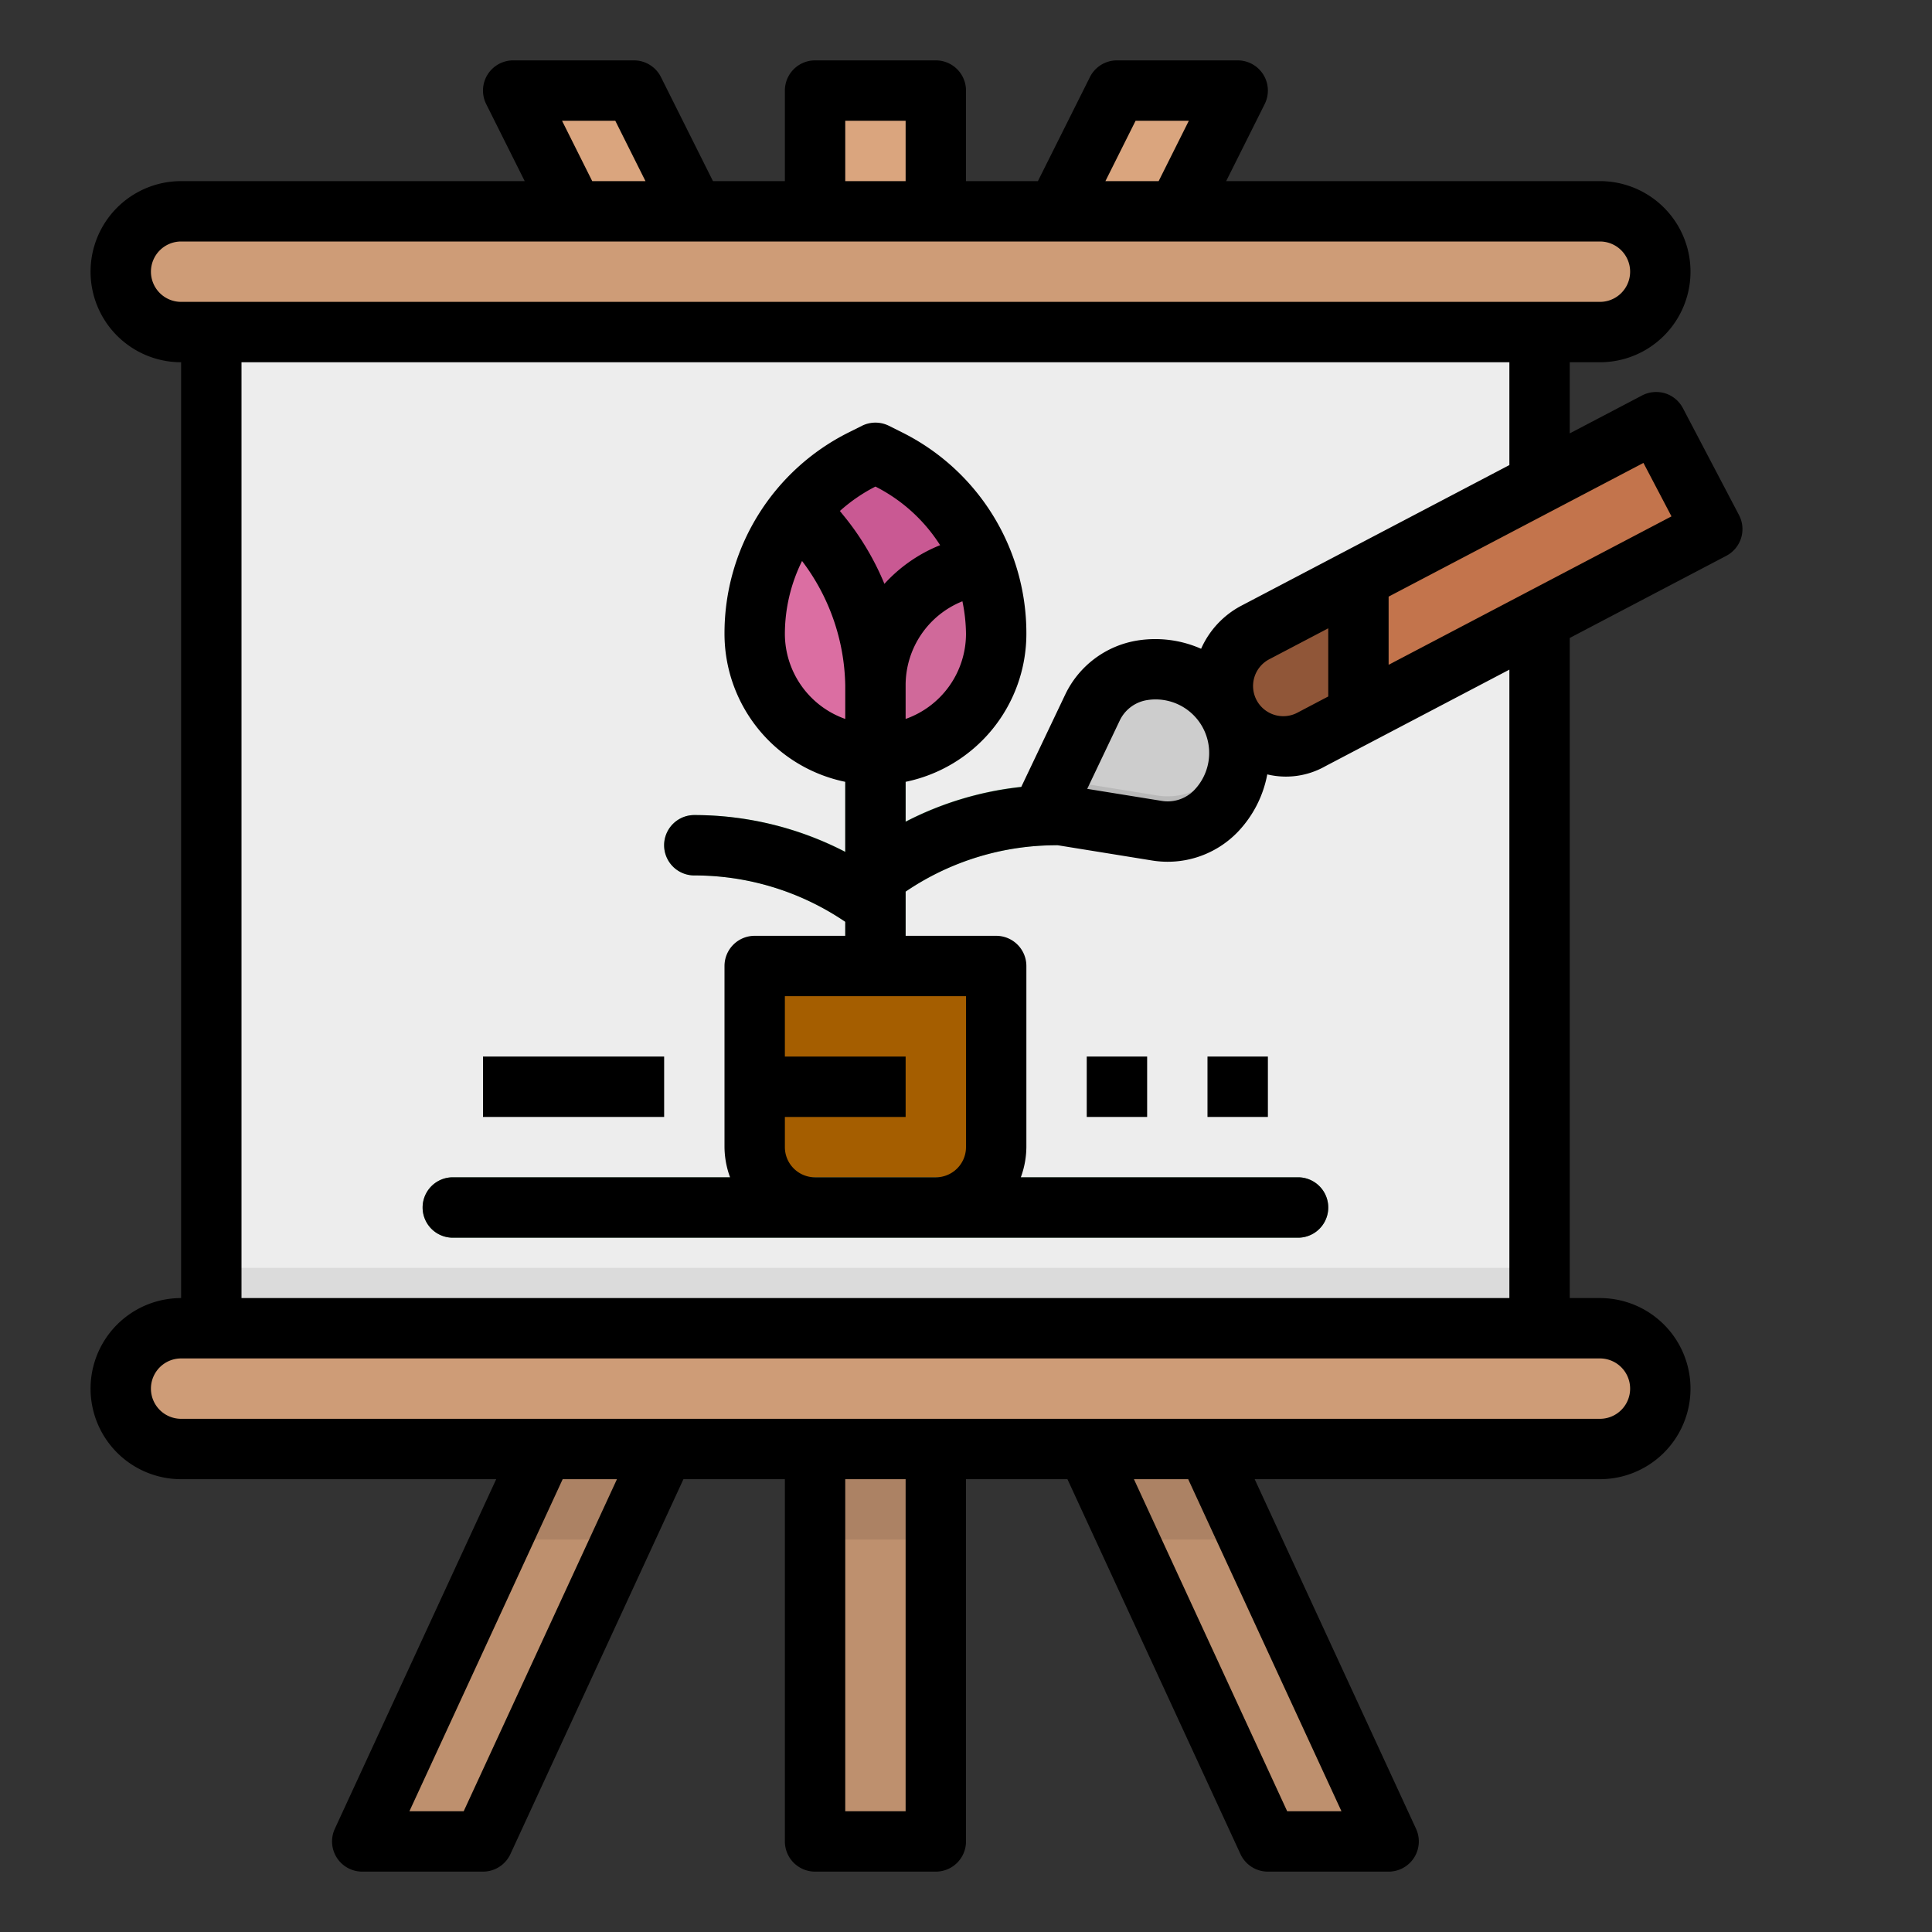 <svg height="512" viewBox="0 0 512 512" width="512" xmlns="http://www.w3.org/2000/svg"><rect x="0" y="0" width="512" height="512" fill="#333333" stroke="none"/><g id="filled_outline" data-name="filled outline"><g fill="#daa57e"><path d="m216 24h32v40h-32z"/><path d="m188 64h-32l-20-40h32z"/><path d="m328 24h-32l-20.742 41.485h32z"/></g><path d="m216 376h32v112h-32z" fill="#be906e"/><path d="m128 488h-32l52.083-112.846 32.603-1.307z" fill="#be906e"/><path d="m336 488h32l-52.686-114.153-31.006 2.153z" fill="#be906e"/><path d="m216 384h32v24h-32z" fill="#ac8264"/><path d="m144 384-11.077 24h32l11.077-24z" fill="#ac8264"/><path d="m331.077 408-11.077-24h-32l11.077 24z" fill="#ac8264"/><path d="m56 80h352v280h-352z" fill="#ededed"/><path d="m386.116 89.637a16 16 0 0 1 16 16v120a0 0 0 0 1 0 0h-32a0 0 0 0 1 0 0v-120a16 16 0 0 1 16-16z" fill="#c3744c" transform="matrix(-.465 -.885 .885 -.465 425.937 572.786)"/><path d="m231.992 248a8 8 0 0 1 -4.43-1.344l-4.031-2.687a71.087 71.087 0 0 0 -39.531-11.969 8 8 0 0 1 0-16 87.019 87.019 0 0 1 48.406 14.656l4.032 2.688a8 8 0 0 1 -4.446 14.656z" fill="#8bc89c"/><path d="m232.008 240a8 8 0 0 1 -4.446-14.656l4.032-2.688a87.019 87.019 0 0 1 48.406-14.656 8 8 0 0 1 0 16 71.087 71.087 0 0 0 -39.531 11.969l-4.031 2.687a8 8 0 0 1 -4.43 1.344z" fill="#8bc89c"/><rect fill="#ce9c77" height="32" rx="16" width="408" x="32" y="352"/><rect fill="#ce9c77" height="32" rx="16" width="408" x="32" y="56"/><path d="m276.315 215.253 30.308 4.9a17.746 17.746 0 0 0 15.624-5.219 22.2 22.2 0 0 0 3.656-25.7 22.2 22.2 0 0 0 -23.227-11.595 17.745 17.745 0 0 0 -13.171 9.891z" fill="#b9b9b9"/><path d="m302.676 177.637a17.748 17.748 0 0 0 -13.172 9.891l-9.06 19.045 26.179 4.232a17.747 17.747 0 0 0 15.624-5.219 22.075 22.075 0 0 0 5.638-10.735 21.955 21.955 0 0 0 -25.209-17.214z" fill="#cdcdcd"/><path d="m224 192h16v72h-16z" fill="#83bd93"/><path d="m248 320h-32a16 16 0 0 1 -16-16v-48h64v48a16 16 0 0 1 -16 16z" fill="#a55e00"/><path d="m200 280h40v16h-40z" fill="#995701"/><path d="m344 328h-224a8 8 0 0 1 0-16h224a8 8 0 0 1 0 16z" fill="#6a9876"/><path d="m288 280h16v16h-16z" fill="#dbdbdb"/><path d="m320 280h16v16h-16z" fill="#dbdbdb"/><path d="m128 280h48v16h-48z" fill="#dbdbdb"/><path d="m360 153.271-27.364 14.359a16 16 0 0 0 14.869 28.336l12.5-6.557z" fill="#905638"/><path d="m56 336h352v16h-352z" fill="#dbdbdb"/><path d="m56 88h352v8h-352z" fill="#dbdbdb"/><path d="m232 200a32 32 0 0 1 -32-32 51.776 51.776 0 0 1 28.622-46.311l3.378-1.689 3.378 1.689a51.776 51.776 0 0 1 28.622 46.311 32 32 0 0 1 -32 32z" fill="#c95993"/><path d="m217.976 142.469-6.03-7.537a51.755 51.755 0 0 0 -11.946 33.068 32 32 0 0 0 32 32v-17.55a64 64 0 0 0 -14.024-39.981z" fill="#db6ea2"/><path d="m264 168a51.588 51.588 0 0 0 -3.819-19.272l-8.065 3.226a32 32 0 0 0 -20.116 29.711v18.335a32 32 0 0 0 32-32z" fill="#d0699a"/><path d="m457.484 147.3a8 8 0 0 0 3.368-10.805l-14.868-28.336a8.02 8.02 0 0 0 -4.7-3.922 8.108 8.108 0 0 0 -6.1.555l-19.184 10.061v-18.853h8a24 24 0 0 0 0-48h-99.055l10.211-20.422a8 8 0 0 0 -7.156-11.578h-32a8 8 0 0 0 -7.156 4.422l-13.789 27.578h-19.055v-24a8 8 0 0 0 -8-8h-32a8 8 0 0 0 -8 8v24h-19.055l-13.789-27.578a8 8 0 0 0 -7.156-4.422h-32a8 8 0 0 0 -7.156 11.578l10.211 20.422h-91.055a24 24 0 0 0 0 48v248a24 24 0 0 0 0 48h83.5l-42.766 92.648a8 8 0 0 0 7.266 11.352h32a8.009 8.009 0 0 0 7.266-4.648l45.854-99.352h26.88v96a8 8 0 0 0 8 8h32a8 8 0 0 0 8-8v-96h26.88l45.854 99.352a8.009 8.009 0 0 0 7.266 4.648h32a8 8 0 0 0 7.266-11.352l-42.761-92.648h91.495a24 24 0 0 0 0-48h-8v-174.935zm-156.539-115.3h14.11l-8 16h-14.11zm-76.945 0h16v16h-16zm-60.945 0 8 16h-14.11l-8-16zm-123.055 40a8.005 8.005 0 0 1 8-8h376a8 8 0 0 1 0 16h-376a8.005 8.005 0 0 1 -8-8zm288.914 88.547a23.747 23.747 0 0 0 -10.607 11.385 30.068 30.068 0 0 0 -16.9-2.19 25.746 25.746 0 0 0 -19.125 14.352l-11.646 24.465a86.748 86.748 0 0 0 -30.636 9.211v-10.579a40.067 40.067 0 0 0 32-39.191 59.461 59.461 0 0 0 -33.047-53.469l-3.375-1.687a8.008 8.008 0 0 0 -7.156 0l-3.375 1.687a59.461 59.461 0 0 0 -33.047 53.469 40.067 40.067 0 0 0 32 39.191v18.579a86.931 86.931 0 0 0 -40-9.77 8 8 0 0 0 0 16 71.087 71.087 0 0 1 39.531 11.969l.469.312v3.719h-24a8 8 0 0 0 -8 8v48a23.707 23.707 0 0 0 1.475 8h-73.475a8 8 0 0 0 0 16h224a8 8 0 0 0 0-16h-73.474a23.731 23.731 0 0 0 1.474-8v-48a8 8 0 0 0 -8-8h-24v-11.719l.469-.312a71.087 71.087 0 0 1 39.531-11.969c.049 0 .089-.027.137-.028l25.215 4.075a25.77 25.77 0 0 0 22.664-7.57 30.073 30.073 0 0 0 7.824-15.256 21.167 21.167 0 0 0 15.387-2.166l48.773-25.594v166.539h-336v-248h336v27.248zm23.086 5.961v18.062l-8.2 4.313a8.011 8.011 0 0 1 -10.805-3.367 8 8 0 0 1 3.36-10.8zm-35.516 42.875a9.752 9.752 0 0 1 -8.586 2.867l-19.773-3.195 8.609-18.086a9.713 9.713 0 0 1 7.235-5.43 14.193 14.193 0 0 1 12.515 23.844zm-108.484 70.617v-16h48v40a8.005 8.005 0 0 1 -8 8h-32a8.005 8.005 0 0 1 -8-8v-8h32v-16zm16-89.475a23.959 23.959 0 0 1 -16-22.525 43.71 43.71 0 0 1 4.554-19.332 56.075 56.075 0 0 1 11.446 33.012zm.219-53.08-1.642-2.03a44.087 44.087 0 0 1 9.423-6.47 43.679 43.679 0 0 1 17.142 15.533l-.056.022a40.163 40.163 0 0 0 -14.707 10.227 72.194 72.194 0 0 0 -10.16-17.282zm30.781 21.922.048-.019a44.048 44.048 0 0 1 .952 8.652 23.96 23.96 0 0 1 -16 22.526v-8.846a23.965 23.965 0 0 1 15-22.313zm-132.117 320.633h-14.383l40.617-88h14.383zm117.117 0h-16v-88h16zm115.5 0h-14.383l-40.617-88h14.383zm68.5-120a8 8 0 0 1 0 16h-376a8 8 0 0 1 0-16zm-56-183.818v-18.069l67.531-35.433 7.43 14.164z"/><path d="m288 280h16v16h-16z"/><path d="m320 280h16v16h-16z"/><path d="m128 280h48v16h-48z"/></g></svg>